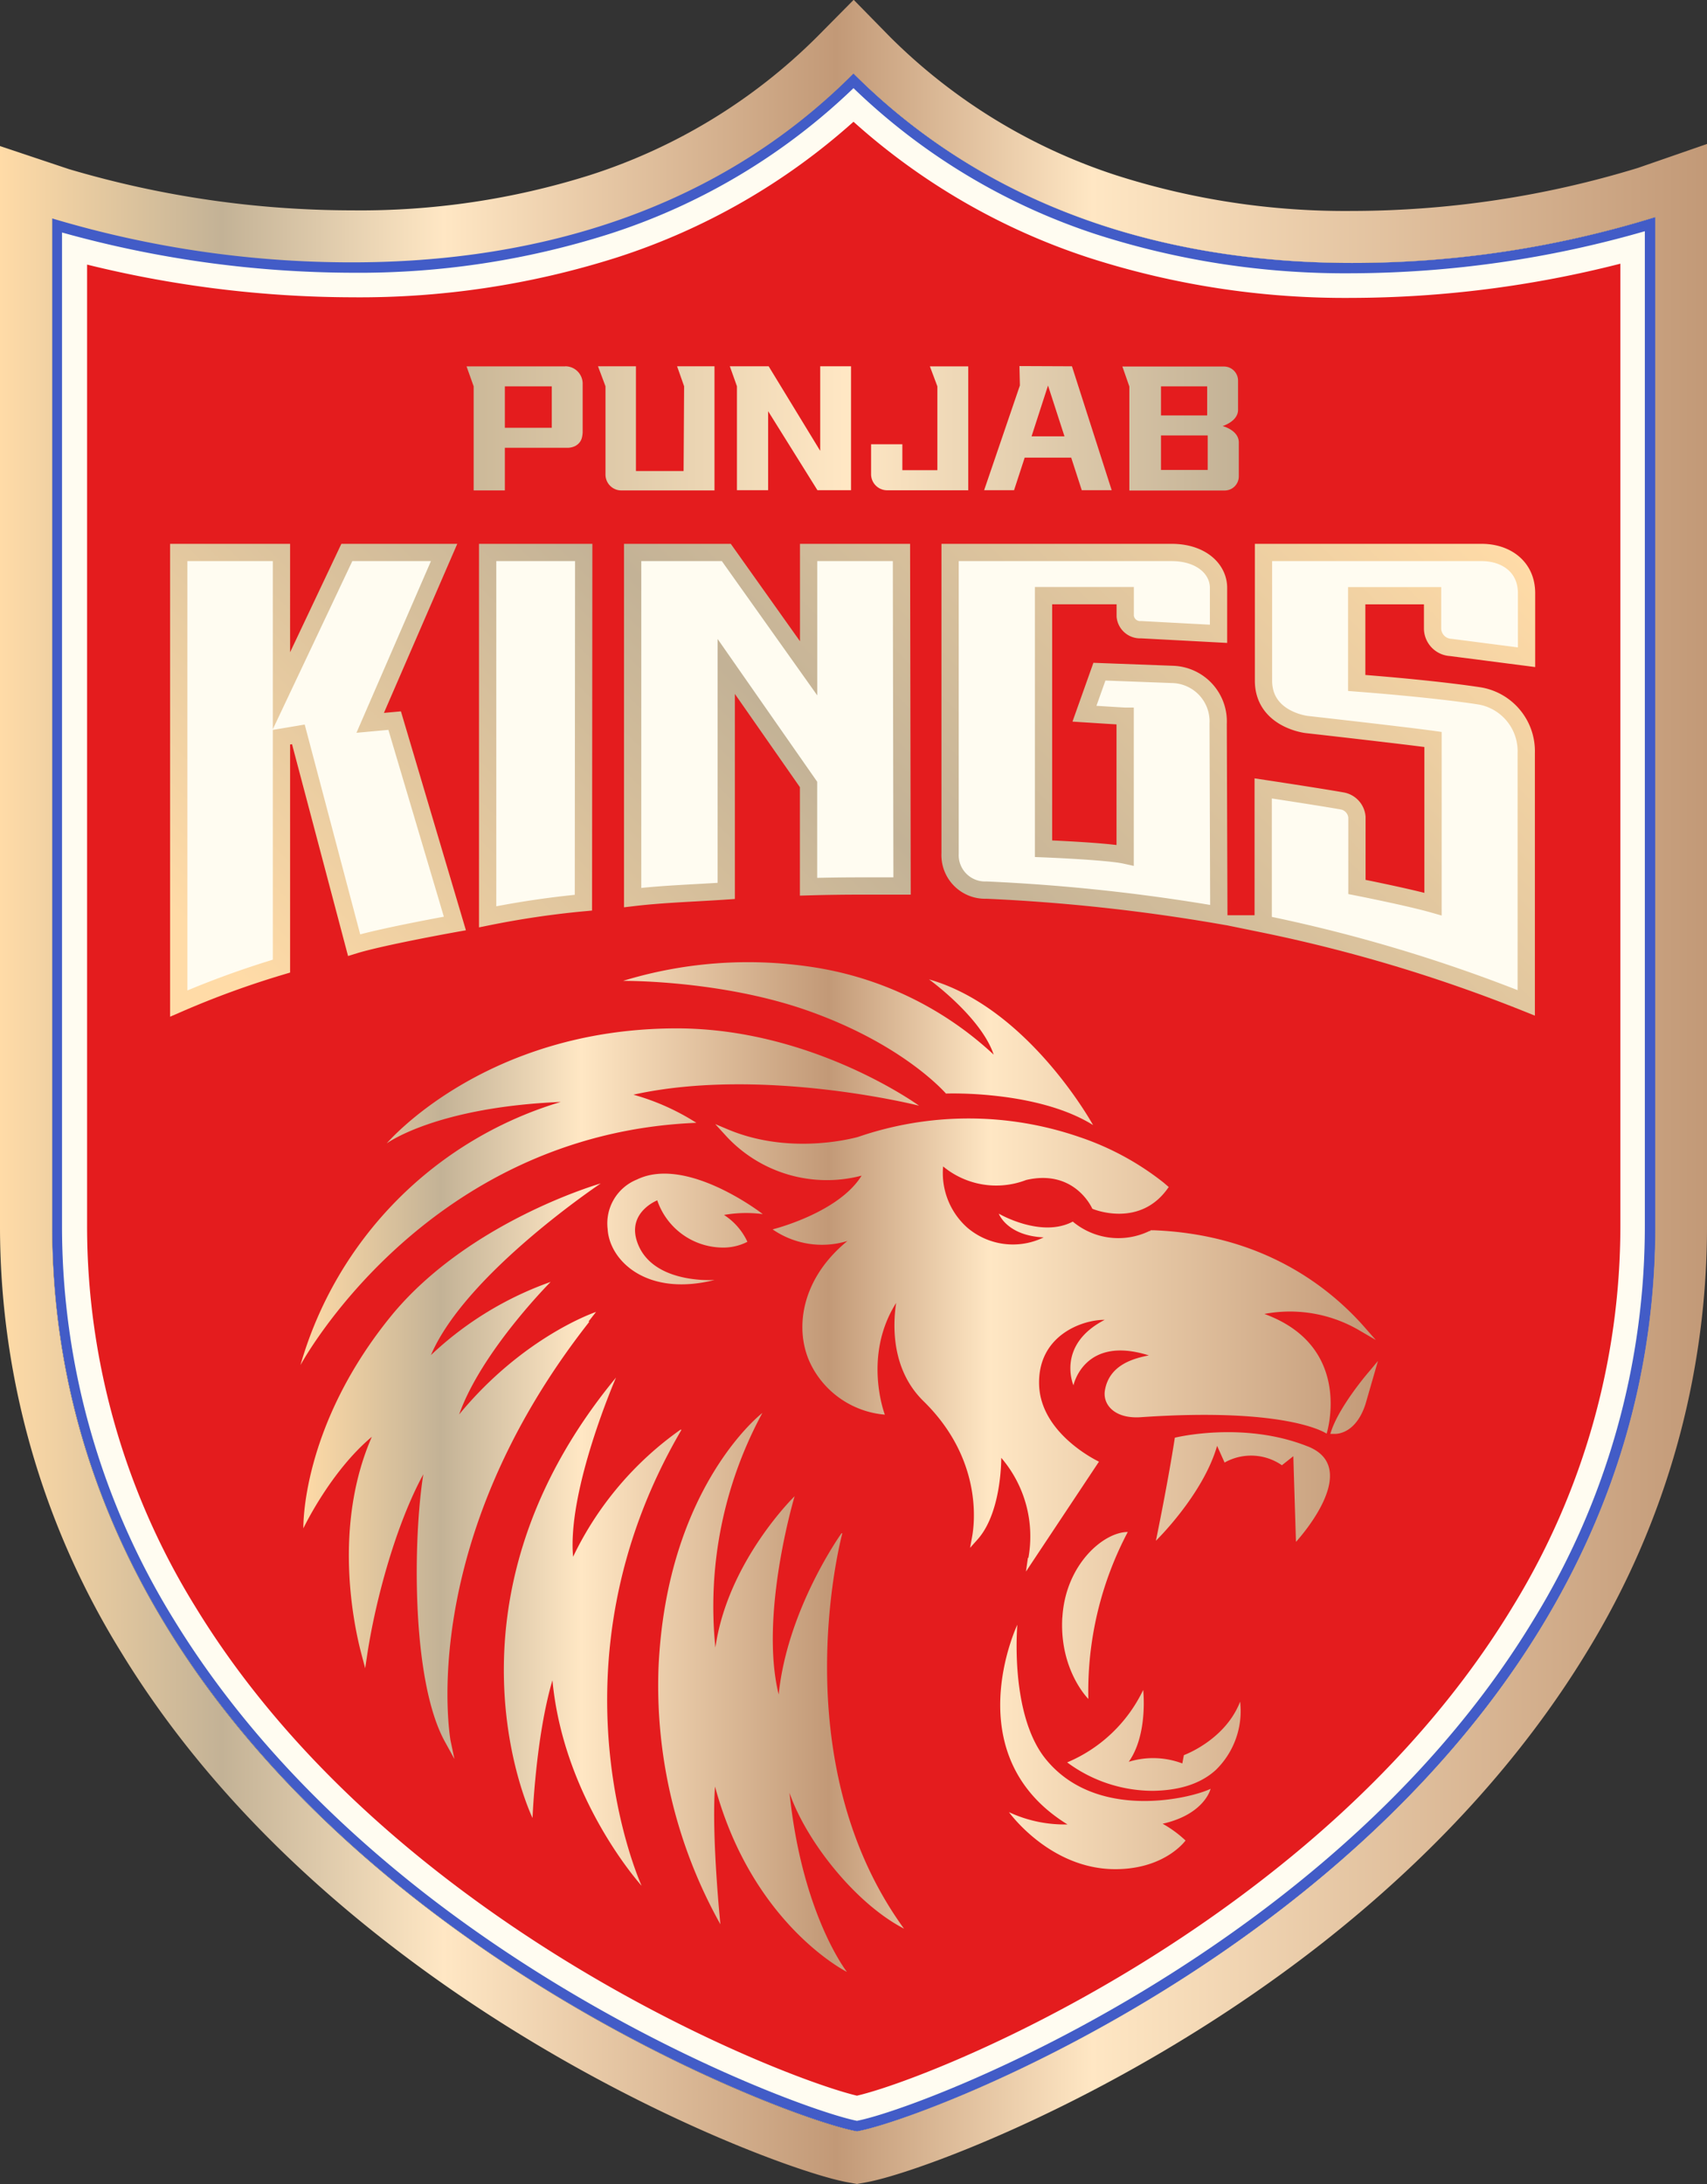 <svg xmlns="http://www.w3.org/2000/svg" xmlns:xlink="http://www.w3.org/1999/xlink" viewBox="0 0 228.16 291.9"><rect x="0" y="0" width="228.16" height="291.9" fill="#333333" stroke="none"/><defs><linearGradient id="a" x1="460.28" y1="602.73" x2="563.5" y2="602.73" gradientTransform="matrix(1, 0, 0, -1, 0, 1026)" gradientUnits="userSpaceOnUse"><stop offset="0" stop-color="#cbb898"/><stop offset="0.49" stop-color="#ffe7c4"/><stop offset="1" stop-color="#c3b296"/></linearGradient><linearGradient id="b" x1="450.44" y1="494.3" x2="571.35" y2="615.22" gradientTransform="matrix(1, 0, 0, -1, 0, 1026)" gradientUnits="userSpaceOnUse"><stop offset="0.06" stop-color="#ffdba7"/><stop offset="0.5" stop-color="#c3b296"/><stop offset="1" stop-color="#ffdba7"/></linearGradient><linearGradient id="c" x1="438.1" y1="463.9" x2="582.12" y2="463.9" gradientTransform="matrix(1, 0, 0, -1, 0, 1026)" gradientUnits="userSpaceOnUse"><stop offset="0" stop-color="#ffdba7"/><stop offset="0.13" stop-color="#c3b296"/><stop offset="0.26" stop-color="#ffe7c4"/><stop offset="0.49" stop-color="#c29977"/><stop offset="0.64" stop-color="#ffe7c4"/><stop offset="1" stop-color="#c29977"/></linearGradient><linearGradient id="d" x1="397.92" y1="514" x2="626.08" y2="514" xlink:href="#c"/></defs><title>Punjab Kings logo - Brandlogos.net</title><path d="M512.44,648.5c-6.12-1.3-32-10.77-56.67-29.83C441.48,607.62,430.1,595.29,422.1,582a98.94,98.94,0,0,1-14.85-52.2V398.38A145.48,145.48,0,0,0,445,403.45c27.08,0,50.19-8.4,67-24.31,17,16.18,39.44,24.43,66.63,24.43a142.34,142.34,0,0,0,38.17-5.3v131.6A99.55,99.55,0,0,1,602.1,582c-8,13.25-19.25,25.58-33.4,36.64C544.23,637.74,518.51,647.2,512.44,648.5Z" transform="translate(-397.92 -366.05)" style="fill:#e41c1e"/><path d="M512,382.32a87.92,87.92,0,0,0,31.49,18.18,111.62,111.62,0,0,0,35.17,5.36,146.28,146.28,0,0,0,35.84-4.57V529.83a97.21,97.21,0,0,1-14.38,50.92c-7.87,13-18.91,25.12-32.84,36-23.6,18.47-48.16,27.82-54.82,29.36-6.67-1.59-31.48-10.9-55.24-29.29-14.06-10.88-25.22-23-33.16-36a96.69,96.69,0,0,1-14.5-51V401.41A149,149,0,0,0,445,405.78a113.39,113.39,0,0,0,35.4-5.33A87.51,87.51,0,0,0,512,382.32m0-6.44c-20.06,20.06-45.8,25.23-67,25.23a139.28,139.28,0,0,1-40.09-5.87V529.83c0,82.47,96.06,119,107.57,121.05,11.61-2.06,106.71-38.77,106.71-121V395.06a136.66,136.66,0,0,1-40.51,6.13c-21.08,0-46.57-5.22-66.66-25.31Z" transform="translate(-397.92 -366.05)" style="fill:#fffcf1"/><path d="M523.21,417.68l-1-2.67h5.13v16.56H516.5a2.15,2.15,0,0,1-2.15-2.15v-4h4.18v3.46h4.68ZM561.37,423s2.13.54,2.13,2.18v4.51a1.89,1.89,0,0,1-1.87,1.91H548.87V417.7l-.93-2.67h13.58a1.89,1.89,0,0,1,1.88,1.89v3.9c0,1.55-2.07,2.17-2.07,2.17m-8.23-1.42h6.17v-3.89H553.1Zm6.24,2.67H553.1v4.61h6.24ZM541.2,415l5.31,16.56h-4l-1.41-4.35h-6.22l-1.42,4.35h-4l4.78-14-.06-2.59ZM538,417.57l-2.2,6.79h4.4ZM473.49,415a2.32,2.32,0,0,1,2.31,2.31v6.46a3.38,3.38,0,0,1-.08.67,1.71,1.71,0,0,1-.29.68,1.82,1.82,0,0,1-.64.54,2.35,2.35,0,0,1-1.11.23H465.4v5.7h-4.17V417.68l-.95-2.67h13.21m-1.82,2.67H465.4v5.54h6.27ZM489.29,429h-6.37V415h-5.07l1,2.67v11.78a2.12,2.12,0,0,0,2.06,2.14h12.51V415h-5l.94,2.67Zm18.26-2.7L500.66,415h-5.19l.95,2.67v13.89h4.17V421l6.59,10.56h4.49V415h-4.12v11.27Z" transform="translate(-397.92 -366.05)" style="fill:url(#a)"/><path d="M560.83,488.35A248.31,248.31,0,0,0,529.77,485a4.68,4.68,0,0,1-4.86-4.91V439.88h29.6c3.94,0,6.26,2.19,6.28,4.7v6.17l-10.34-.55a2,2,0,0,1-2.13-1.78v-2.77H537.4v33.82s8.5.33,10.91.86V461.76c-.3,0-5.44-.33-5.44-.33l2-5.62,9.87.37a6.28,6.28,0,0,1,6,6.59Zm-42.42-48.47H506v15.48l-11-15.48H482.48V486c4.11-.49,8.28-.6,12.51-.89v-30l11,15.77v13.67c2.4-.07,4.8-.1,7.23-.1h5.27Zm83.55,14v-8.56c0-3.55-2.76-5.44-6-5.44H566.8V457c0,5.22,5.77,5.87,5.77,5.87s13.43,1.51,16.89,2v22c-3.27-.93-10.17-2.29-10.17-2.29v-9.34a2.4,2.4,0,0,0-2-2.16c-3.11-.55-10.53-1.67-10.53-1.67v18.11a205.19,205.19,0,0,1,35.16,10.55V466.69a7.5,7.5,0,0,0-6.11-7.62h0s-5.25-.88-16.55-1.75V445.66H589.4v4.42a2.56,2.56,0,0,0,2.42,2.49ZM458.72,489.46l-8.05-27.11-3.27.3,9.88-22.77h-13l-8.74,18.48V439.88H421.81v60.28a121.6,121.6,0,0,1,13.73-5V464.57l2.26-.38,7.45,28.16C448.94,491.21,458.72,489.46,458.72,489.46Zm17.22-49.58H463.1v48.69a120.92,120.92,0,0,1,12.8-1.89Z" transform="translate(-397.92 -366.05)" style="fill:#fffcf1;stroke-miterlimit:10;stroke-width:2.31px;stroke:url(#b)"/><path d="M559.73,605.1s-.77,3.39-6.41,4.67a15.32,15.32,0,0,1,3.06,2.24s-2.72,3.83-9.39,3.83c-8.76,0-14.21-7.62-14.21-7.62a17.52,17.52,0,0,0,7.82,1.64c-15-9.25-6.7-26.69-6.7-26.69s-1.07,11.94,3.78,17.94C544.45,609.47,557.1,606.38,559.73,605.1Zm13-45.75c-8.63-3.45-17.78-1.17-17.78-1.17-.91,5.94-2.53,13.77-2.53,13.77s6.29-6.12,8.18-12.68l1,2.23a7.23,7.23,0,0,1,7.66.36l1.53-1.21c0,.21.35,11.45.35,11.45s9.06-9.77,1.6-12.75Zm-9.06,34.12c-2,5.14-7.51,7.13-7.51,7.13l-.21,1.11a11.06,11.06,0,0,0-7.16-.22c2.61-3.68,1.93-9.6,1.93-9.6a19.76,19.76,0,0,1-10.16,9.68,19.26,19.26,0,0,0,11.48,3.8c3.55-.06,6.36-.94,8.39-2.79a11,11,0,0,0,3.25-9.11ZM491,516.1h0a31.28,31.28,0,0,0-8.42-3.76c17.27-3.82,38.18,1.47,38.18,1.47s-14.21-10.33-32.37-10.33c-25.75,0-38.78,15.37-38.78,15.37s6.53-4.84,23.26-5.54a51.5,51.5,0,0,0-34.79,35.17S454.71,517.57,491,516.1Zm48.91,66.09c-.41,7.06,3.48,10.9,3.48,10.9a45.64,45.64,0,0,1,5.27-22.31c-3.25,0-8.33,4.37-8.74,11.41Zm-15.54-70s12.16-.47,19.65,4.21h0s-8.6-15.67-21.93-19.47h0s6.94,5,8.65,10.06a45.49,45.49,0,0,0-24.54-11.75,57.09,57.09,0,0,0-25,1.89S494,497,505.57,501c13.18,4.57,18.83,11.24,18.83,11.24Zm56.53,37.17c-.16.18-3.8,4.42-5,7.8l-.17.51h.63c.52,0,2.86-.22,4.08-4l1.66-5.75Zm-92,7.73a44.12,44.12,0,0,0-14.38,17c-.81-8.92,5.74-23.95,5.74-23.95C455.22,580.48,469.1,609,469.1,609s.41-10.81,2.66-18.4c1.5,16,11.92,27.46,11.92,27.46S470.37,589,489,557.14Zm21.51,13.84S503.17,581,502,592.49c-2.62-10.61,2.13-26.49,2.13-26.49s-8.95,8.7-10.59,20.22a54.28,54.28,0,0,1,6.28-31.35s-12.79,9.82-13.88,34a65.36,65.36,0,0,0,8.27,34.34s-1.2-11.73-.72-18.41c5,18.48,17.63,24.77,17.63,24.77s-6-7.65-7.67-23.93c2.14,6.28,8.69,14.72,15.3,18.15-16.42-22.62-8.25-52.81-8.25-52.81Zm-33.82-28.28,1-1.28s-9.65,3.21-18.3,13.7c3-8.46,12.23-17.71,12.23-17.71a45.26,45.26,0,0,0-16,9.78c4.64-10.9,22.7-22.94,22.7-22.94s-17.33,4.94-27.75,17.38c-12.39,15-12,28.71-12,28.71s3.59-7.58,9.15-12.23c-5.21,11.92-2.44,25.07-1.4,29l.51,1.93.3-2c1.15-7.41,3.85-17.26,7.47-23.92-1.36,8.54-1.64,27.53,2.89,35.74l1.27,2.31-.54-2.55c0-.25-4.73-26.24,18.56-55.87Zm23.22-14.4s-10.09-7.82-16.76-4.57a6.32,6.32,0,0,0-3.91,6.63c.24,4.16,5.17,9.09,14.3,6.79,0,0-8.46.64-10.38-5.15-1.3-3.92,2.71-5.49,2.71-5.49a9.31,9.31,0,0,0,8.62,6.31,7.09,7.09,0,0,0,3.43-.77,8.53,8.53,0,0,0-3.13-3.59,17.08,17.08,0,0,1,5.17-.11Zm35.5,46-.26,1.82,9.76-14.69s-7.8-3.63-8-10.27,5.84-8.71,8.76-8.68c-6.52,3.38-4.17,8.75-4.17,8.75s1.41-6.74,10.07-4c-2,.4-5.3,1.24-5.87,4.7-.3,1.86,1.29,3.81,4.82,3.56,19.82-1.37,24.82,2.2,24.82,2.2s3.7-11.61-8.32-16a18.34,18.34,0,0,1,12.61,2.15l2.28,1.33-1.76-2c-4.9-5.45-13.7-12.08-27.85-12.66h-.51v.09h-.12a9.51,9.51,0,0,1-10.26-1.25c-4.24,2.25-9.89-1.06-9.89-1.06s1.06,2.94,6,3.17a9.39,9.39,0,0,1-10.23-1.32,9.75,9.75,0,0,1-3.21-8.16,11.14,11.14,0,0,0,11.1,1.81c6.53-1.51,8.83,3.82,8.84,3.84s6.38,2.72,10.19-2.87h.06l-.71-.61A37.18,37.18,0,0,0,542.2,518a45.47,45.47,0,0,0-29.63,0h0c-1.52.4-9.48,2.27-17.31-1l-1.74-.73,1.27,1.39a18.32,18.32,0,0,0,18.29,5.5c-3.08,5-11.89,7.18-11.89,7.18a11.61,11.61,0,0,0,10,1.55c-6.35,5.19-7.1,12-4.91,16.46a12.2,12.2,0,0,0,9.91,6.75s-3-7.8,1.51-14.93c-.46,3-.64,8.91,3.63,13.1,8,7.81,6.83,16.5,6.52,18.16l-.27,1.47,1-1.12c2.68-3,3.15-8.5,3.17-10.91a16.14,16.14,0,0,1,3.63,13.35Z" transform="translate(-397.92 -366.05)" style="fill:url(#c)"/><path d="M512,377.83a84.53,84.53,0,0,0,32.52,19.56,108.65,108.65,0,0,0,34.14,5.18,142.84,142.84,0,0,0,39.11-5.62V529.83a100.39,100.39,0,0,1-14.84,52.62c-8.07,13.35-19.38,25.76-33.62,36.89-24.85,19.43-51,29-56.85,30.13-5.85-1.18-32.25-10.71-57.25-30-14.38-11.13-25.8-23.54-34-36.9a99.86,99.86,0,0,1-15-52.69V397.12a145.54,145.54,0,0,0,38.7,5.38,110.5,110.5,0,0,0,34.38-5.16A84.19,84.19,0,0,0,512,377.83m0-2c-20.06,20.06-45.8,25.23-67,25.23a139.28,139.28,0,0,1-40.09-5.87V529.83c0,82.47,96.06,119,107.57,121.05,11.61-2.06,106.71-38.77,106.71-121V395.06a136.66,136.66,0,0,1-40.51,6.13c-21.08,0-46.57-5.22-66.66-25.31Z" transform="translate(-397.92 -366.05)" style="fill:#425cc7"/><path d="M512,375.88c20.12,20.09,45.58,25.31,66.66,25.31a136.66,136.66,0,0,0,40.51-6.13V529.83c0,82.28-95.1,119-106.71,121.05-11.51-2-107.57-38.58-107.57-121V395.24A139.28,139.28,0,0,0,445,401.11c21.22,0,47-5.17,67-25.23m0-9.83L507.1,371a75.68,75.68,0,0,1-30.32,18.45A102,102,0,0,1,445,394.16a133.52,133.52,0,0,1-37.9-5.52l-9.18-3.07V529.83a108.13,108.13,0,0,0,16.18,57c8.68,14.23,20.78,27.4,36,39.15,26.37,20.4,54.44,30.52,61.15,31.71l1.21.22,1.22-.22c6.66-1.18,34.54-11.31,60.77-31.81,15-11.76,27-24.94,35.63-39.16a108.66,108.66,0,0,0,16-56.93V385.29l-9.23,3.2a130.88,130.88,0,0,1-38.23,5.75,100.36,100.36,0,0,1-31.52-4.77A76.15,76.15,0,0,1,516.9,371L512,366Z" transform="translate(-397.92 -366.05)" style="fill:url(#d)"/></svg>